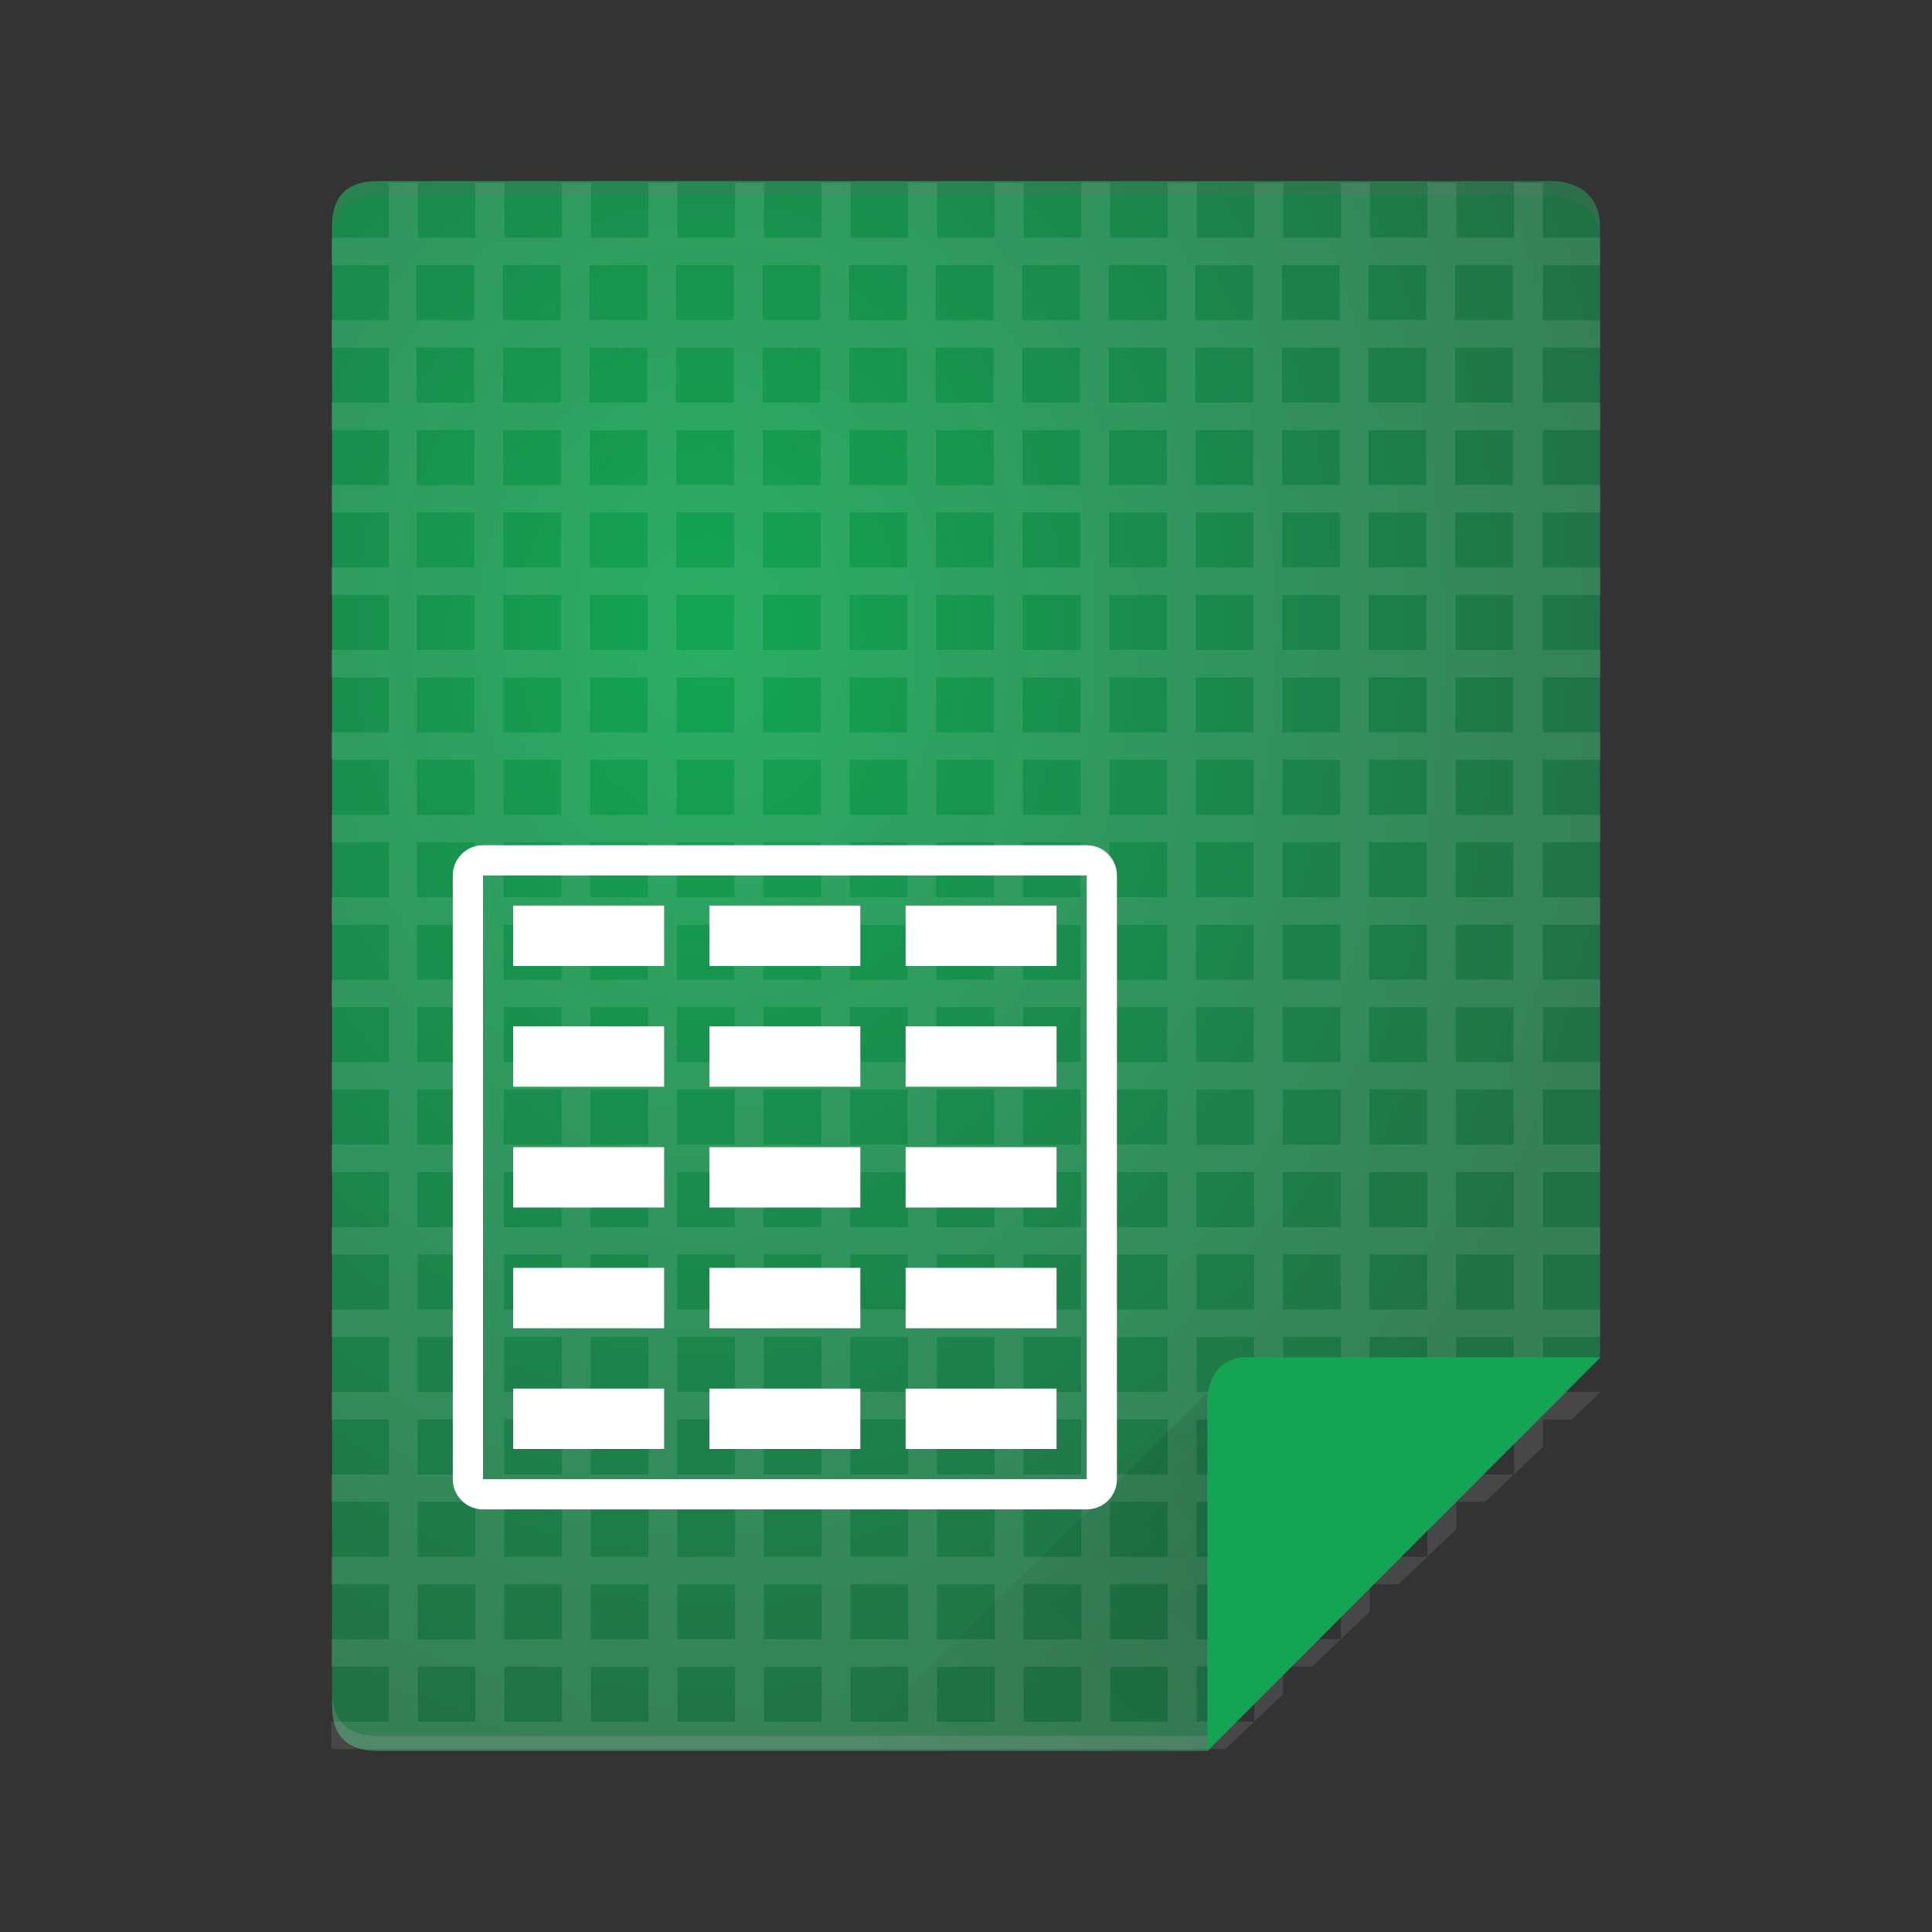 <?xml version="1.0" encoding="UTF-8" standalone="no"?>
<svg
   xmlns:dc="http://purl.org/dc/elements/1.1/"
   xmlns:cc="http://creativecommons.org/ns#"
   xmlns:rdf="http://www.w3.org/1999/02/22-rdf-syntax-ns#"
   xmlns:svg="http://www.w3.org/2000/svg"
   xmlns="http://www.w3.org/2000/svg"
   xmlns:xlink="http://www.w3.org/1999/xlink"
   xmlns:sodipodi="http://sodipodi.sourceforge.net/DTD/sodipodi-0.dtd"
   xmlns:inkscape="http://www.inkscape.org/namespaces/inkscape"
   width="64px"
   height="64px"
   viewBox="0 0 64 64"
   version="1.1"
   id="svg2"
   inkscape:version="0.91 r13725"
   sodipodi:docname="application-msword-tmplate.svg">
  <rect x="0" y="0" width="64" height="64" fill="#333333" stroke="none"/>
  <sodipodi:namedview
     pagecolor="#ffffff"
     bordercolor="#666666"
     borderopacity="1"
     objecttolerance="10"
     gridtolerance="10"
     guidetolerance="10"
     inkscape:pageopacity="0"
     inkscape:pageshadow="2"
     inkscape:window-width="1366"
     inkscape:window-height="700"
     id="namedview17"
     showgrid="false"
     inkscape:zoom="5.6568543"
     inkscape:cx="2.3117708"
     inkscape:cy="19.483406"
     inkscape:window-x="0"
     inkscape:window-y="0"
     inkscape:window-maximized="1"
     inkscape:current-layer="svg2"
     inkscape:snap-global="true" />
  <!-- Generator: Sketch 40.3 (33839) - http://www.bohemiancoding.com/sketch -->
  <title
     id="title4">application-pdf</title>
  <desc
     id="desc6">Created with Sketch.</desc>
  <defs
     id="defs8">
    <linearGradient
       inkscape:collect="always"
       id="linearGradient4174">
      <stop
         style="stop-color:#13a553;stop-opacity:1"
         offset="0"
         id="stop4176" />
      <stop
         style="stop-color:#207245;stop-opacity:1"
         offset="1"
         id="stop4178" />
    </linearGradient>
    <linearGradient
       gradientTransform="matrix(0.706,0,0,0.706,-7.199,61.783)"
       id="SVGID_4_-3"
       gradientUnits="userSpaceOnUse"
       x1="102.643"
       y1="-34.206"
       x2="218.097"
       y2="209.754">
      <stop
         offset="0"
         style="stop-color:#23b6ef;stop-opacity:1"
         id="stop4202-6" />
      <stop
         offset="0.394"
         style="stop-color:#45d3fe;stop-opacity:1"
         id="stop4204-7" />
      <stop
         offset="0.583"
         style="stop-color:#4dd0ff;stop-opacity:1"
         id="stop4206-5" />
      <stop
         offset="0.784"
         style="stop-color:#47d2fd;stop-opacity:1"
         id="stop4208-3" />
      <stop
         offset="1"
         style="stop-color:#2bb2ec;stop-opacity:1"
         id="stop4210-5" />
    </linearGradient>
    <linearGradient
       gradientTransform="matrix(0.706,0,0,0.706,-7.199,61.783)"
       id="SVGID_3_-6"
       gradientUnits="userSpaceOnUse"
       x1="37.136"
       y1="-2.478"
       x2="152.136"
       y2="240.522">
      <stop
         offset="0"
         style="stop-color:#20bcf4;stop-opacity:1"
         id="stop4187-2" />
      <stop
         offset="0.394"
         style="stop-color:#49d3fd;stop-opacity:1"
         id="stop4189-9" />
      <stop
         offset="0.583"
         style="stop-color:#49d6ff;stop-opacity:1"
         id="stop4191-1" />
      <stop
         offset="0.784"
         style="stop-color:#40d4fe;stop-opacity:1"
         id="stop4193-2" />
      <stop
         offset="1"
         style="stop-color:#20b5e8;stop-opacity:1"
         id="stop4195-7" />
    </linearGradient>
    <linearGradient
       id="a-3"
       y1="17"
       x1="40"
       y2="31"
       gradientUnits="userSpaceOnUse"
       x2="54"
       gradientTransform="matrix(0,3.383,-3.424,0,218.191,65.245)">
      <stop
         stop-color="#060606"
         id="stop4172" />
      <stop
         offset="1"
         stop-opacity="0"
         id="stop4174" />
    </linearGradient>
    <radialGradient
       inkscape:collect="always"
       xlink:href="#linearGradient4174"
       id="radialGradient4180"
       cx="95.779"
       cy="163.805"
       fx="95.779"
       fy="163.805"
       r="84"
       gradientTransform="matrix(1.454,0,0,1.785,-45.177,-119.849)"
       gradientUnits="userSpaceOnUse" />
    <linearGradient
       gradientTransform="translate(-48,-332.36)"
       x2="0"
       gradientUnits="userSpaceOnUse"
       y2="336.36"
       y1="392.36"
       id="a">
      <stop
         id="stop4242"
         stop-opacity="0"
         stop-color="#ffffff" />
      <stop
         id="stop4244"
         stop-opacity=".2"
         stop-color="#ffffff"
         offset="1" />
    </linearGradient>
    <linearGradient
       x2="54"
       gradientUnits="userSpaceOnUse"
       y2="31"
       x1="40"
       y1="17"
       id="b"
       gradientTransform="translate(-54.391,7.457)">
      <stop
         id="stop4247"
         stop-color="#060606" />
      <stop
         id="stop4249"
         stop-opacity="0"
         offset="1" />
    </linearGradient>
    <path
       d="m10 61v-58h30l14 14v44h-14z"
       id="c" />
    <linearGradient
       inkscape:collect="always"
       xlink:href="#a-3"
       id="linearGradient4283"
       gradientUnits="userSpaceOnUse"
       gradientTransform="matrix(0,0.846,-0.856,0,54.548,12.311)"
       x1="40"
       y1="17"
       x2="54"
       y2="31" />
    <linearGradient
       y2="31"
       x2="54"
       y1="17"
       x1="40"
       gradientTransform="matrix(0,0.846,-0.856,0,54.548,12.311)"
       gradientUnits="userSpaceOnUse"
       id="linearGradient4418"
       xlink:href="#a-3"
       inkscape:collect="always" />
  </defs>
  <style
     type="text/css"
     id="style4358">
	.st0{fill:#261300;}
	.st1{fill:#FF7C00;}
</style>
  <g
     id="g4272"
     transform="matrix(0.25,0,0,0.25,0,-4.814)">
    <g
       style="fill:none;fill-rule:evenodd;stroke:none;stroke-width:1"
       transform="matrix(1,0,0,-1,0,276)"
       id="Page-1">
      <g
         id="application-pdf">
        <path
           style="fill:url(#radialGradient4180);fill-opacity:1"
           inkscape:connector-curvature="0"
           id="path14361"
           d="m 206,232.746 -156,0 c -4,0 -6,-2 -6,-6 L 44,30.746 c 0,-4 2,-6 6,-6 l 110,0 52,52 0,150 c 0,6 -6,6 -6,6 z" />
        <g
           transform="translate(44,28)"
           id="Group">
          <path
             style="fill:#646464;fill-opacity:0.2"
             inkscape:connector-curvature="0"
             id="Combined-Shape-7"
             d="m 0,198.746 c 0,4 2,6 6,6 l 156,0 c 0,0 6,0 6,-6 l 0,-2 c 0,6 -6,6 -6,6 l -156,0 c -4,0 -6,-2 -6,-6 l 0,2 z" />
          <path
             style="opacity:0.25;fill:#999999"
             inkscape:connector-curvature="0"
             id="path16-5"
             d="m 0,2.746 c 0,-4 2,-6 6,-6 l 110,0 0,2 -110,0 c -4,0 -6,2 -6,6 l 0,-2 z" />
        </g>
      </g>
    </g>
  </g>
  <path
     id="path4258"
     d="m 10.974,57.943 0,-0.91 1.911,0 0,-1.821 -1.911,0 0,-0.91 1.911,0 0,-1.821 -1.911,0 0,-0.91 1.911,0 0,-1.821 -1.911,0 0,-0.91 1.911,0 0,-1.821 -1.911,0 0,-0.91 1.911,0 0,-1.821 -1.911,0 0,-0.91 1.911,0 0,-1.821 -1.911,0 0,-0.91 1.911,0 0,-1.821 -1.911,0 0,-0.91 1.911,0 0,-1.821 -1.911,0 0,-0.91 1.911,0 0,-1.821 -1.911,0 0,-0.91 1.911,0 0,-1.821 -1.911,0 0,-0.91 1.911,0 0,-1.821 -1.911,0 0,-0.91 1.911,0 0,-1.821 -1.911,0 0,-0.91 1.911,0 0,-1.821 -1.911,0 0,-0.91 1.911,0 0,-1.821 -1.911,0 0,-0.91 1.911,0 0,-1.821 -1.911,0 0,-0.91 1.911,0 0,-1.821 -1.911,0 0,-0.91 1.911,0 0,-1.821 -1.911,0 0,-0.91 1.911,0 0,-1.821 -1.911,0 0,-0.91 1.911,0 0,-1.821 0.956,0 0,1.821 1.911,0 0,-1.821 0.956,0 0,1.821 1.911,0 0,-1.821 0.956,0 0,1.821 1.911,0 0,-1.821 0.956,0 0,1.821 1.911,0 0,-1.821 0.956,0 0,1.821 1.911,0 0,-1.821 0.956,0 0,1.821 1.911,0 0,-1.821 0.956,0 0,1.821 1.911,0 0,-1.821 0.956,0 0,1.821 1.911,0 0,-1.821 0.956,0 0,1.821 1.911,0 0,-1.821 0.956,0 0,1.821 1.911,0 0,-1.821 0.956,0 0,1.821 1.911,0 0,-1.821 0.956,0 0,1.821 1.911,0 0,-1.821 0.956,0 0,1.821 1.911,0 0,-1.821 0.956,0 0,1.821 1.911,0 0,0.91 -1.911,0 0,1.821 1.911,0 0,0.91 -1.911,0 0,1.821 1.911,0 0,0.91 -1.911,0 0,1.821 1.911,0 0,0.91 -1.911,0 0,1.821 1.911,0 0,0.91 -1.911,0 0,1.821 1.911,0 0,0.91 -1.911,0 0,1.821 1.911,0 0,0.91 -1.911,0 0,1.821 1.911,0 0,0.91 -1.911,0 0,1.821 1.911,0 0,0.91 -1.911,0 0,1.821 1.911,0 0,0.91 -1.911,0 0,1.821 1.911,0 0,0.91 -1.911,0 0,1.821 1.911,0 0,0.91 -1.911,0 0,1.821 1.911,0 0,0.91 -1.911,0 0,1.821 1.911,0 0,0.91 -1.911,0 0,1.821 1.911,0 -0.956,0.91 -0.956,0 0,0.91 -0.956,0.91 0,-1.821 -1.911,0 0,1.821 1.911,0 -0.956,0.91 -0.956,0 0,0.91 -0.956,0.91 0,-1.821 -1.911,0 0,1.821 1.911,0 -0.956,0.91 -0.956,0 0,0.91 -0.956,0.91 0,-1.821 -1.911,0 0,1.821 1.911,0 -0.956,0.91 -0.956,0 0,0.91 -0.956,0.91 0,-1.821 -1.911,0 0,1.821 1.911,0 -0.956,0.91 -27.717,0 z m 2.867,-0.91 1.911,0 0,-1.821 -1.911,0 z m 2.867,0 1.911,0 0,-1.821 -1.911,0 z m 2.867,0 1.911,0 0,-1.821 -1.911,0 z m 2.867,0 1.911,0 0,-1.821 -1.911,0 z m 2.867,0 1.911,0 0,-1.821 -1.911,0 z m 2.867,0 1.911,0 0,-1.821 -1.911,0 z m 2.867,0 1.911,0 0,-1.821 -1.911,0 z m 2.867,0 1.911,0 0,-1.821 -1.911,0 z m 2.867,0 1.911,0 0,-1.821 -1.911,0 z m -22.938,-2.731 1.911,0 0,-1.821 -1.911,0 z m 2.867,0 1.911,0 0,-1.821 -1.911,0 z m 2.867,0 1.911,0 0,-1.821 -1.911,0 z m 2.867,0 1.911,0 0,-1.821 -1.911,0 z m 2.867,0 1.911,0 0,-1.821 -1.911,0 z m 2.867,0 1.911,0 0,-1.821 -1.911,0 z m 2.867,0 1.911,0 0,-1.821 -1.911,0 z m 2.867,0 1.911,0 0,-1.821 -1.911,0 z m 2.867,0 1.911,0 0,-1.821 -1.911,0 z m 2.867,0 1.911,0 0,-1.821 -1.911,0 z m -25.805,-2.731 1.911,0 0,-1.821 -1.911,0 z m 2.867,0 1.911,0 0,-1.821 -1.911,0 z m 2.867,0 1.911,0 0,-1.821 -1.911,0 z m 2.867,0 1.911,0 0,-1.821 -1.911,0 z m 2.867,0 1.911,0 0,-1.821 -1.911,0 z m 2.867,0 1.911,0 0,-1.821 -1.911,0 z m 2.867,0 1.911,0 0,-1.821 -1.911,0 z m 2.867,0 1.911,0 0,-1.821 -1.911,0 z m 2.867,0 1.911,0 0,-1.821 -1.911,0 z m 2.867,0 1.911,0 0,-1.821 -1.911,0 z m 2.867,0 1.911,0 0,-1.821 -1.911,0 z m -28.672,-2.731 1.911,0 0,-1.821 -1.911,0 z m 2.867,0 1.911,0 0,-1.821 -1.911,0 z m 2.867,0 1.911,0 0,-1.821 -1.911,0 z m 2.867,0 1.911,0 0,-1.821 -1.911,0 z m 2.867,0 1.911,0 0,-1.821 -1.911,0 z m 2.867,0 1.911,0 0,-1.821 -1.911,0 z m 2.867,0 1.911,0 0,-1.821 -1.911,0 z m 2.867,0 1.911,0 0,-1.821 -1.911,0 z m 2.867,0 1.911,0 0,-1.821 -1.911,0 z m 2.867,0 1.911,0 0,-1.821 -1.911,0 z m 2.867,0 1.911,0 0,-1.821 -1.911,0 z m 2.867,0 1.911,0 0,-1.821 -1.911,0 z m -31.539,-2.731 1.911,0 0,-1.821 -1.911,0 z m 2.867,0 1.911,0 0,-1.821 -1.911,0 z m 2.867,0 1.911,0 0,-1.821 -1.911,0 z m 2.867,0 1.911,0 0,-1.821 -1.911,0 z m 2.867,0 1.911,0 0,-1.821 -1.911,0 z m 2.867,0 1.911,0 0,-1.821 -1.911,0 z m 2.867,0 1.911,0 0,-1.821 -1.911,0 z m 2.867,0 1.911,0 0,-1.821 -1.911,0 z m 2.867,0 1.911,0 0,-1.821 -1.911,0 z m 2.867,0 1.911,0 0,-1.821 -1.911,0 z m 2.867,0 1.911,0 0,-1.821 -1.911,0 z m 2.867,0 1.911,0 0,-1.821 -1.911,0 z m 2.867,0 1.911,0 0,-1.821 -1.911,0 z m -34.407,-2.731 1.911,0 0,-1.821 -1.911,0 z m 2.867,0 1.911,0 0,-1.821 -1.911,0 z m 2.867,0 1.911,0 0,-1.821 -1.911,0 z m 2.867,0 1.911,0 0,-1.821 -1.911,0 z m 2.867,0 1.911,0 0,-1.821 -1.911,0 z m 2.867,0 1.911,0 0,-1.821 -1.911,0 z m 2.867,0 1.911,0 0,-1.821 -1.911,0 z m 2.867,0 1.911,0 0,-1.821 -1.911,0 z m 2.867,0 1.911,0 0,-1.821 -1.911,0 z m 2.867,0 1.911,0 0,-1.821 -1.911,0 z m 2.867,0 1.911,0 0,-1.821 -1.911,0 z m 2.867,0 1.911,0 0,-1.821 -1.911,0 z m 2.867,0 1.911,0 0,-1.821 -1.911,0 z m -34.407,-2.731 1.911,0 0,-1.821 -1.911,0 z m 2.867,0 1.911,0 0,-1.821 -1.911,0 z m 2.867,0 1.911,0 0,-1.821 -1.911,0 z m 2.867,0 1.911,0 0,-1.821 -1.911,0 z m 2.867,0 1.911,0 0,-1.821 -1.911,0 z m 2.867,0 1.911,0 0,-1.821 -1.911,0 z m 2.867,0 1.911,0 0,-1.821 -1.911,0 z m 2.867,0 1.911,0 0,-1.821 -1.911,0 z m 2.867,0 1.911,0 0,-1.821 -1.911,0 z m 2.867,0 1.911,0 0,-1.821 -1.911,0 z m 2.867,0 1.911,0 0,-1.821 -1.911,0 z m 2.867,0 1.911,0 0,-1.821 -1.911,0 z m 2.867,0 1.911,0 0,-1.821 -1.911,0 z m -34.407,-2.731 1.911,0 0,-1.821 -1.911,0 z m 2.867,0 1.911,0 0,-1.821 -1.911,0 z m 2.867,0 1.911,0 0,-1.821 -1.911,0 z m 2.867,0 1.911,0 0,-1.821 -1.911,0 z m 2.867,0 1.911,0 0,-1.821 -1.911,0 z m 2.867,0 1.911,0 0,-1.821 -1.911,0 z m 2.867,0 1.911,0 0,-1.821 -1.911,0 z m 2.867,0 1.911,0 0,-1.821 -1.911,0 z m 2.867,0 1.911,0 0,-1.821 -1.911,0 z m 2.867,0 1.911,0 0,-1.821 -1.911,0 z m 2.867,0 1.911,0 0,-1.821 -1.911,0 z m 2.867,0 1.911,0 0,-1.821 -1.911,0 z m 2.867,0 1.911,0 0,-1.821 -1.911,0 z m -34.407,-2.731 1.911,0 0,-1.821 -1.911,0 z m 2.867,0 1.911,0 0,-1.821 -1.911,0 z m 2.867,0 1.911,0 0,-1.821 -1.911,0 z m 2.867,0 1.911,0 0,-1.821 -1.911,0 z m 2.867,0 1.911,0 0,-1.821 -1.911,0 z m 2.867,0 1.911,0 0,-1.821 -1.911,0 z m 2.867,0 1.911,0 0,-1.821 -1.911,0 z m 2.867,0 1.911,0 0,-1.821 -1.911,0 z m 2.867,0 1.911,0 0,-1.821 -1.911,0 z m 2.867,0 1.911,0 0,-1.821 -1.911,0 z m 2.867,0 1.911,0 0,-1.821 -1.911,0 z m 2.867,0 1.911,0 0,-1.821 -1.911,0 z m 2.867,0 1.911,0 0,-1.821 -1.911,0 z m -34.407,-2.731 1.911,0 0,-1.821 -1.911,0 z m 2.867,0 1.911,0 0,-1.821 -1.911,0 z m 2.867,0 1.911,0 0,-1.821 -1.911,0 z m 2.867,0 1.911,0 0,-1.821 -1.911,0 z m 2.867,0 1.911,0 0,-1.821 -1.911,0 z m 2.867,0 1.911,0 0,-1.821 -1.911,0 z m 2.867,0 1.911,0 0,-1.821 -1.911,0 z m 2.867,0 1.911,0 0,-1.821 -1.911,0 z m 2.867,0 1.911,0 0,-1.821 -1.911,0 z m 2.867,0 1.911,0 0,-1.821 -1.911,0 z m 2.867,0 1.911,0 0,-1.821 -1.911,0 z m 2.867,0 1.911,0 0,-1.821 -1.911,0 z m 2.867,0 1.911,0 0,-1.821 -1.911,0 z m -34.407,-2.731 1.911,0 0,-1.821 -1.911,0 z m 2.867,0 1.911,0 0,-1.821 -1.911,0 z m 2.867,0 1.911,0 0,-1.821 -1.911,0 z m 2.867,0 1.911,0 0,-1.821 -1.911,0 z m 2.867,0 1.911,0 0,-1.821 -1.911,0 z m 2.867,0 1.911,0 0,-1.821 -1.911,0 z m 2.867,0 1.911,0 0,-1.821 -1.911,0 z m 2.867,0 1.911,0 0,-1.821 -1.911,0 z m 2.867,0 1.911,0 0,-1.821 -1.911,0 z m 2.867,0 1.911,0 0,-1.821 -1.911,0 z m 2.867,0 1.911,0 0,-1.821 -1.911,0 z m 2.867,0 1.911,0 0,-1.821 -1.911,0 z m 2.867,0 1.911,0 0,-1.821 -1.911,0 z m -34.407,-2.731 1.911,0 0,-1.821 -1.911,0 z m 2.867,0 1.911,0 0,-1.821 -1.911,0 z m 2.867,0 1.911,0 0,-1.821 -1.911,0 0,0.91 z m 2.867,0 1.911,0 0,-1.821 -1.911,0 0,0.91 z m 2.867,0 1.911,0 0,-1.821 -1.911,0 0,0.91 z m 2.867,0 1.911,0 0,-1.821 -1.911,0 0,0.91 z m 2.867,0 1.911,0 0,-1.821 -1.911,0 0,0.91 z m 2.867,0 1.911,0 0,-1.821 -1.911,0 0,0.91 z m 2.867,0 1.911,0 0,-1.821 -1.911,0 0,0.91 z m 2.867,0 1.911,0 0,-1.821 -1.911,0 0,0.91 z m 2.867,0 1.911,0 0,-1.821 -1.911,0 0,0.91 z m 2.867,0 1.911,0 0,-1.821 -1.911,0 0,0.91 z m 2.867,0 1.911,0 0,-1.821 -1.911,0 z m -34.407,-2.731 1.911,0 0,-1.821 -1.911,0 z m 2.867,0 1.911,0 0,-1.821 -1.911,0 z m 2.867,0 1.911,0 0,-1.821 -1.911,0 z m 2.867,0 1.911,0 0,-1.821 -1.911,0 0,0.91 z m 2.867,0 1.911,0 0,-1.821 -1.911,0 0,0.91 z m 2.867,0 1.911,0 0,-1.821 -1.911,0 0,0.91 z m 2.867,0 1.911,0 0,-1.821 -1.911,0 0,0.91 z m 2.867,0 1.911,0 0,-1.821 -1.911,0 0,0.91 z m 2.867,0 1.911,0 0,-1.821 -1.911,0 0,0.91 z m 2.867,0 1.911,0 0,-1.821 -1.911,0 0,0.91 z m 2.867,0 1.911,0 0,-1.821 -1.911,0 0,0.91 z m 2.867,0 1.911,0 0,-1.821 -1.911,0 0,0.91 z m 2.867,0 1.911,0 0,-1.821 -1.911,0 0,0.91 z m -34.407,-2.731 1.911,0 0,-1.821 -1.911,0 z m 2.867,0 1.911,0 0,-1.821 -1.911,0 z m 2.867,0 1.911,0 0,-1.821 -1.911,0 z m 2.867,0 1.911,0 0,-1.821 -1.911,0 z m 2.867,0 1.911,0 0,-1.821 -1.911,0 z m 2.867,0 1.911,0 0,-1.821 -1.911,0 z m 2.867,0 1.911,0 0,-1.821 -1.911,0 z m 2.867,0 1.911,0 0,-1.821 -1.911,0 z m 2.867,0 1.911,0 0,-1.821 -1.911,0 z m 2.867,0 1.911,0 0,-1.821 -1.911,0 z m 2.867,0 1.911,0 0,-1.821 -1.911,0 z m 2.867,0 1.911,0 0,-1.821 -1.911,0 z m 2.867,0 1.911,0 0,-1.821 -1.911,0 z m -34.407,-2.731 1.911,0 0,-1.821 -1.911,0 z m 2.867,0 1.911,0 0,-1.821 -1.911,0 z m 2.867,0 1.911,0 0,-1.821 -1.911,0 z m 2.867,0 1.911,0 0,-1.821 -1.911,0 z m 2.867,0 1.911,0 0,-1.821 -1.911,0 z m 2.867,0 1.911,0 0,-1.821 -1.911,0 z m 2.867,0 1.911,0 0,-1.821 -1.911,0 z m 2.867,0 1.911,0 0,-1.821 -1.911,0 z m 2.867,0 1.911,0 0,-1.821 -1.911,0 z m 2.867,0 1.911,0 0,-1.821 -1.911,0 z m 2.867,0 1.911,0 0,-1.821 -1.911,0 z m 2.867,0 1.911,0 0,-1.821 -1.911,0 z m 2.867,0 1.911,0 0,-1.821 -1.911,0 z m -34.407,-2.731 1.911,0 0,-1.821 -1.911,0 z m 2.867,0 1.911,0 0,-1.821 -1.911,0 z m 2.867,0 1.911,0 0,-1.821 -1.911,0 z m 2.867,0 1.911,0 0,-1.821 -1.911,0 z m 2.867,0 1.911,0 0,-1.821 -1.911,0 z m 2.867,0 1.911,0 0,-1.821 -1.911,0 z m 2.867,0 1.911,0 0,-1.821 -1.911,0 z m 2.867,0 1.911,0 0,-1.821 -1.911,0 z m 2.867,0 1.911,0 0,-1.821 -1.911,0 z m 2.867,0 1.911,0 0,-1.821 -1.911,0 z m 2.867,0 1.911,0 0,-1.821 -1.911,0 0,0.91 z m 2.867,0 1.911,0 0,-1.821 -1.911,0 0,0.91 z m 2.867,0 1.911,0 0,-1.821 -1.911,0 0,0.91 z m -34.407,-2.731 1.911,0 0,-1.821 -1.911,0 z m 2.867,0 1.911,0 0,-1.821 -1.911,0 z m 2.867,0 1.911,0 0,-1.821 -1.911,0 z m 2.867,0 1.911,0 0,-1.821 -1.911,0 z m 2.867,0 1.911,0 0,-1.821 -1.911,0 z m 2.867,0 1.911,0 0,-1.821 -1.911,0 z m 2.867,0 1.911,0 0,-1.821 -1.911,0 z m 2.867,0 1.911,0 0,-1.821 -1.911,0 z m 2.867,0 1.911,0 0,-1.821 -1.911,0 z m 2.867,0 1.911,0 0,-1.821 -1.911,0 z m 2.867,0 1.911,0 0,-1.821 -1.911,0 z m 2.867,0 1.911,0 0,-1.821 -1.911,0 z m 2.867,0 1.911,0 0,-1.821 -1.911,0 z m -34.407,-2.731 1.911,0 0,-1.821 -1.911,0 z m 2.867,0 1.911,0 0,-1.821 -1.911,0 z m 2.867,0 1.911,0 0,-1.821 -1.911,0 z m 2.867,0 1.911,0 0,-1.821 -1.911,0 z m 2.867,0 1.911,0 0,-1.821 -1.911,0 z m 2.867,0 1.911,0 0,-1.821 -1.911,0 z m 2.867,0 1.911,0 0,-1.821 -1.911,0 z m 2.867,0 1.911,0 0,-1.821 -1.911,0 z m 2.867,0 1.911,0 0,-1.821 -1.911,0 z m 2.867,0 1.911,0 0,-1.821 -1.911,0 z m 2.867,0 1.911,0 0,-1.821 -1.911,0 z m 2.867,0 1.911,0 0,-1.821 -1.911,0 z m 2.867,0 1.911,0 0,-1.821 -1.911,0 z"
     inkscape:connector-curvature="0"
     style="color:#000000;opacity:0.1;color-interpolation:sRGB;color-interpolation-filters:linearRGB;fill:#ffffff;color-rendering:auto;image-rendering:auto;shape-rendering:auto;text-rendering:auto" />
  <path
     style="opacity:0.1;fill:url(#linearGradient4283);fill-rule:evenodd"
     id="path4198-2"
     d="M 39.994,46.145 28.008,57.987 l 11.986,0 z"
     inkscape:connector-curvature="0" />
  <path
     style="opacity:1;fill:#13a553;fill-opacity:1;fill-rule:evenodd;stroke:none;stroke-width:1"
     inkscape:connector-curvature="0"
     id="path19-9"
     d="M 41.239,44.963 C 40.503,44.963 40,45.597 40,46.333 L 40,58 53,44.963 l -11.761,0 z" />
  <style
     id="style4358-2"
     type="text/css">
	.st0{fill:#261300;}
	.st1{fill:#FF7C00;}
</style>
  <path
     inkscape:connector-curvature="0"
     style="color:#000000;color-interpolation:sRGB;color-interpolation-filters:linearRGB;fill:#ffffff;color-rendering:auto;image-rendering:auto;shape-rendering:auto;text-rendering:auto"
     d="m 16,28 c -0.554,0 -1,0.446 -1,1 l 0,20 c 0,0.554 0.446,1 1,1 l 20,0 c 0.554,0 1,-0.446 1,-1 l 0,-20 c 0,-0.554 -0.446,-1 -1,-1 z m 0,1 20,0 0,20 -20,0 0,-19 z m 1,1 0,2 5,0 0,-2 z m 6.5,0 0,2 5,0 0,-2 z m 6.5,0 0,2 5,0 0,-2 z m -13,4 0,2 5,0 0,-2 z m 6.5,0 0,2 5,0 0,-2 z m 6.5,0 0,2 5,0 0,-2 z m -13,4 0,2 5,0 0,-2 z m 6.5,0 0,2 5,0 0,-2 z m 6.5,0 0,2 5,0 0,-2 z m -13,4 0,2 5,0 0,-2 z m 6.5,0 0,2 5,0 0,-2 z m 6.5,0 0,2 5,0 0,-2 z m -13,4 0,2 5,0 0,-2 z m 6.5,0 0,2 5,0 0,-2 z m 6.5,0 0,2 5,0 0,-2 z"
     id="path35" />
</svg>
